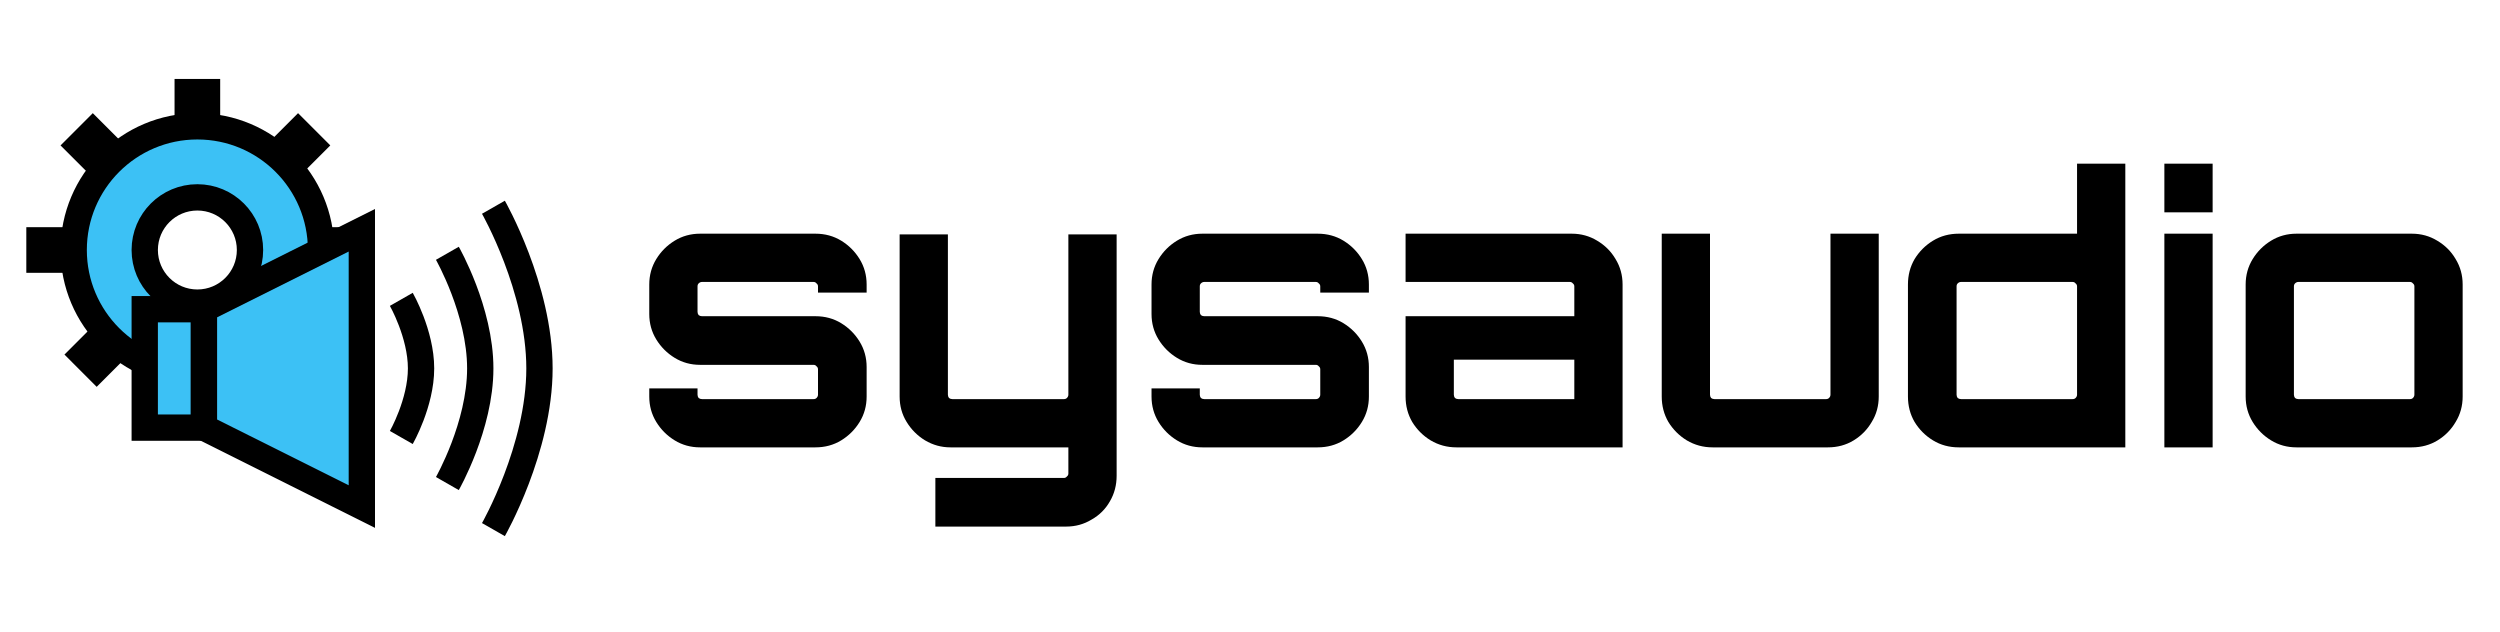 <svg width="95" height="24" viewBox="0 0 95 24" fill="none" xmlns="http://www.w3.org/2000/svg">
<path d="M26.604 17C26.249 17 25.927 16.911 25.638 16.734C25.349 16.557 25.115 16.323 24.938 16.034C24.761 15.745 24.672 15.423 24.672 15.068V14.76H26.506V14.998C26.506 15.045 26.52 15.087 26.548 15.124C26.585 15.152 26.627 15.166 26.674 15.166H30.916C30.963 15.166 31 15.152 31.028 15.124C31.065 15.087 31.084 15.045 31.084 14.998V14.032C31.084 13.985 31.065 13.948 31.028 13.92C31 13.883 30.963 13.864 30.916 13.864H26.604C26.249 13.864 25.927 13.775 25.638 13.598C25.349 13.421 25.115 13.187 24.938 12.898C24.761 12.609 24.672 12.287 24.672 11.932V10.812C24.672 10.457 24.761 10.135 24.938 9.846C25.115 9.557 25.349 9.323 25.638 9.146C25.927 8.969 26.249 8.88 26.604 8.88H30.986C31.35 8.88 31.677 8.969 31.966 9.146C32.255 9.323 32.489 9.557 32.666 9.846C32.843 10.135 32.932 10.457 32.932 10.812V11.12H31.084V10.882C31.084 10.835 31.065 10.798 31.028 10.77C31 10.733 30.963 10.714 30.916 10.714H26.674C26.627 10.714 26.585 10.733 26.548 10.77C26.52 10.798 26.506 10.835 26.506 10.882V11.848C26.506 11.895 26.52 11.937 26.548 11.974C26.585 12.002 26.627 12.016 26.674 12.016H30.986C31.35 12.016 31.677 12.105 31.966 12.282C32.255 12.459 32.489 12.693 32.666 12.982C32.843 13.271 32.932 13.593 32.932 13.948V15.068C32.932 15.423 32.843 15.745 32.666 16.034C32.489 16.323 32.255 16.557 31.966 16.734C31.677 16.911 31.35 17 30.986 17H26.604ZM35.544 20.01V18.162H40.43C40.476 18.162 40.514 18.143 40.542 18.106C40.579 18.078 40.598 18.041 40.598 17.994V17H36.118C35.772 17 35.45 16.911 35.152 16.734C34.862 16.557 34.629 16.323 34.452 16.034C34.274 15.745 34.186 15.423 34.186 15.068V8.908H36.02V14.998C36.02 15.045 36.034 15.087 36.062 15.124C36.099 15.152 36.141 15.166 36.188 15.166H40.43C40.476 15.166 40.514 15.152 40.542 15.124C40.579 15.087 40.598 15.045 40.598 14.998V8.908H42.432V18.078C42.432 18.433 42.348 18.755 42.18 19.044C42.012 19.343 41.778 19.576 41.48 19.744C41.19 19.921 40.868 20.01 40.514 20.01H35.544ZM45.69 17C45.335 17 45.013 16.911 44.724 16.734C44.435 16.557 44.201 16.323 44.024 16.034C43.847 15.745 43.758 15.423 43.758 15.068V14.76H45.592V14.998C45.592 15.045 45.606 15.087 45.634 15.124C45.671 15.152 45.713 15.166 45.76 15.166H50.002C50.049 15.166 50.086 15.152 50.114 15.124C50.151 15.087 50.17 15.045 50.17 14.998V14.032C50.17 13.985 50.151 13.948 50.114 13.92C50.086 13.883 50.049 13.864 50.002 13.864H45.69C45.335 13.864 45.013 13.775 44.724 13.598C44.435 13.421 44.201 13.187 44.024 12.898C43.847 12.609 43.758 12.287 43.758 11.932V10.812C43.758 10.457 43.847 10.135 44.024 9.846C44.201 9.557 44.435 9.323 44.724 9.146C45.013 8.969 45.335 8.88 45.69 8.88H50.072C50.436 8.88 50.763 8.969 51.052 9.146C51.341 9.323 51.575 9.557 51.752 9.846C51.929 10.135 52.018 10.457 52.018 10.812V11.12H50.17V10.882C50.17 10.835 50.151 10.798 50.114 10.77C50.086 10.733 50.049 10.714 50.002 10.714H45.76C45.713 10.714 45.671 10.733 45.634 10.77C45.606 10.798 45.592 10.835 45.592 10.882V11.848C45.592 11.895 45.606 11.937 45.634 11.974C45.671 12.002 45.713 12.016 45.76 12.016H50.072C50.436 12.016 50.763 12.105 51.052 12.282C51.341 12.459 51.575 12.693 51.752 12.982C51.929 13.271 52.018 13.593 52.018 13.948V15.068C52.018 15.423 51.929 15.745 51.752 16.034C51.575 16.323 51.341 16.557 51.052 16.734C50.763 16.911 50.436 17 50.072 17H45.69ZM55.344 17C54.989 17 54.662 16.911 54.364 16.734C54.074 16.557 53.841 16.323 53.664 16.034C53.496 15.745 53.412 15.423 53.412 15.068V12.016H59.824V10.882C59.824 10.835 59.805 10.798 59.768 10.77C59.74 10.733 59.702 10.714 59.656 10.714H53.412V8.88H59.726C60.08 8.88 60.402 8.969 60.692 9.146C60.99 9.323 61.224 9.557 61.392 9.846C61.569 10.135 61.658 10.457 61.658 10.812V17H55.344ZM55.414 15.166H59.824V13.668H55.246V14.998C55.246 15.045 55.26 15.087 55.288 15.124C55.325 15.152 55.367 15.166 55.414 15.166ZM65.078 17C64.724 17 64.397 16.911 64.098 16.734C63.809 16.557 63.576 16.323 63.398 16.034C63.23 15.745 63.146 15.423 63.146 15.068V8.88H64.98V14.998C64.98 15.045 64.994 15.087 65.022 15.124C65.06 15.152 65.102 15.166 65.148 15.166H69.39C69.437 15.166 69.474 15.152 69.502 15.124C69.54 15.087 69.558 15.045 69.558 14.998V8.88H71.392V15.068C71.392 15.423 71.304 15.745 71.126 16.034C70.958 16.323 70.73 16.557 70.44 16.734C70.151 16.911 69.824 17 69.46 17H65.078ZM74.434 17C74.07 17 73.743 16.911 73.454 16.734C73.164 16.557 72.931 16.323 72.754 16.034C72.586 15.745 72.502 15.423 72.502 15.068V10.812C72.502 10.457 72.586 10.135 72.754 9.846C72.931 9.557 73.164 9.323 73.454 9.146C73.743 8.969 74.07 8.88 74.434 8.88H78.928V6.22H80.762V17H74.434ZM74.518 15.166H78.76C78.806 15.166 78.844 15.152 78.872 15.124C78.909 15.087 78.928 15.045 78.928 14.998V10.882C78.928 10.835 78.909 10.798 78.872 10.77C78.844 10.733 78.806 10.714 78.76 10.714H74.518C74.471 10.714 74.429 10.733 74.392 10.77C74.364 10.798 74.35 10.835 74.35 10.882V14.998C74.35 15.045 74.364 15.087 74.392 15.124C74.429 15.152 74.471 15.166 74.518 15.166ZM82.246 17V8.88H84.08V17H82.246ZM82.246 8.068V6.22H84.08V8.068H82.246ZM87.267 17C86.912 17 86.59 16.911 86.301 16.734C86.012 16.557 85.778 16.323 85.601 16.034C85.424 15.745 85.335 15.423 85.335 15.068V10.812C85.335 10.457 85.424 10.135 85.601 9.846C85.778 9.557 86.012 9.323 86.301 9.146C86.59 8.969 86.912 8.88 87.267 8.88H91.649C92.004 8.88 92.326 8.969 92.615 9.146C92.914 9.323 93.147 9.557 93.315 9.846C93.492 10.135 93.581 10.457 93.581 10.812V15.068C93.581 15.423 93.492 15.745 93.315 16.034C93.147 16.323 92.918 16.557 92.629 16.734C92.34 16.911 92.013 17 91.649 17H87.267ZM87.337 15.166H91.579C91.626 15.166 91.663 15.152 91.691 15.124C91.728 15.087 91.747 15.045 91.747 14.998V10.882C91.747 10.835 91.728 10.798 91.691 10.77C91.663 10.733 91.626 10.714 91.579 10.714H87.337C87.29 10.714 87.248 10.733 87.211 10.77C87.183 10.798 87.169 10.835 87.169 10.882V14.998C87.169 15.045 87.183 15.087 87.211 15.124C87.248 15.152 87.29 15.166 87.337 15.166Z" fill="black"/>
<path d="M6.633 3V5.167H8.367V3H6.633Z" fill="black"/>
<path d="M8.367 16V13.833H6.633V16H8.367Z" fill="black"/>
<path d="M11.326 4.3L10.1 5.526L11.326 6.751L12.551 5.526L11.326 4.3Z" fill="black"/>
<path d="M3.674 14.7L4.9 13.474L3.674 12.249L2.449 13.474L3.674 14.7Z" fill="black"/>
<path d="M12.551 13.326L11.326 12.1L10.1 13.326L11.326 14.551L12.551 13.326Z" fill="black"/>
<path d="M2.3 5.526L3.526 6.751L4.751 5.526L3.526 4.3L2.3 5.526Z" fill="black"/>
<path d="M14 8.633H11.833V10.367H14V8.633Z" fill="black"/>
<path d="M1 10.367H2.733L2.733 8.633L1 8.633L1 10.367Z" fill="black"/>
<path d="M12.2 9.5C12.2 12.096 10.096 14.2 7.5 14.2C4.904 14.2 2.8 12.096 2.8 9.5C2.8 6.904 4.904 4.8 7.5 4.8C10.096 4.8 12.2 6.904 12.2 9.5ZM7.5 11.5C8.605 11.5 9.5 10.605 9.5 9.5C9.5 8.395 8.605 7.5 7.5 7.5C6.395 7.5 5.5 8.395 5.5 9.5C5.5 10.605 6.395 11.5 7.5 11.5Z" fill="#3CC1F5" stroke="black"/>
<path d="M5.5 16.25V11.75H7.75V16.25H5.5Z" fill="#3CC1F5" stroke="black"/>
<path d="M13.75 8.75L7.75 11.75V16.25L13.75 19.25V8.75Z" fill="#3CC1F5" stroke="black"/>
<path d="M15.25 16.625C15.25 16.625 16 15.312 16 14C16 12.688 15.25 11.375 15.25 11.375" stroke="black"/>
<path d="M17 18.375C17 18.375 18.25 16.188 18.25 14C18.25 11.812 17 9.625 17 9.625" stroke="black"/>
<path d="M18.75 20.125C18.75 20.125 20.5 17.062 20.5 14C20.5 10.938 18.75 7.875 18.75 7.875" stroke="black"/>
</svg>
